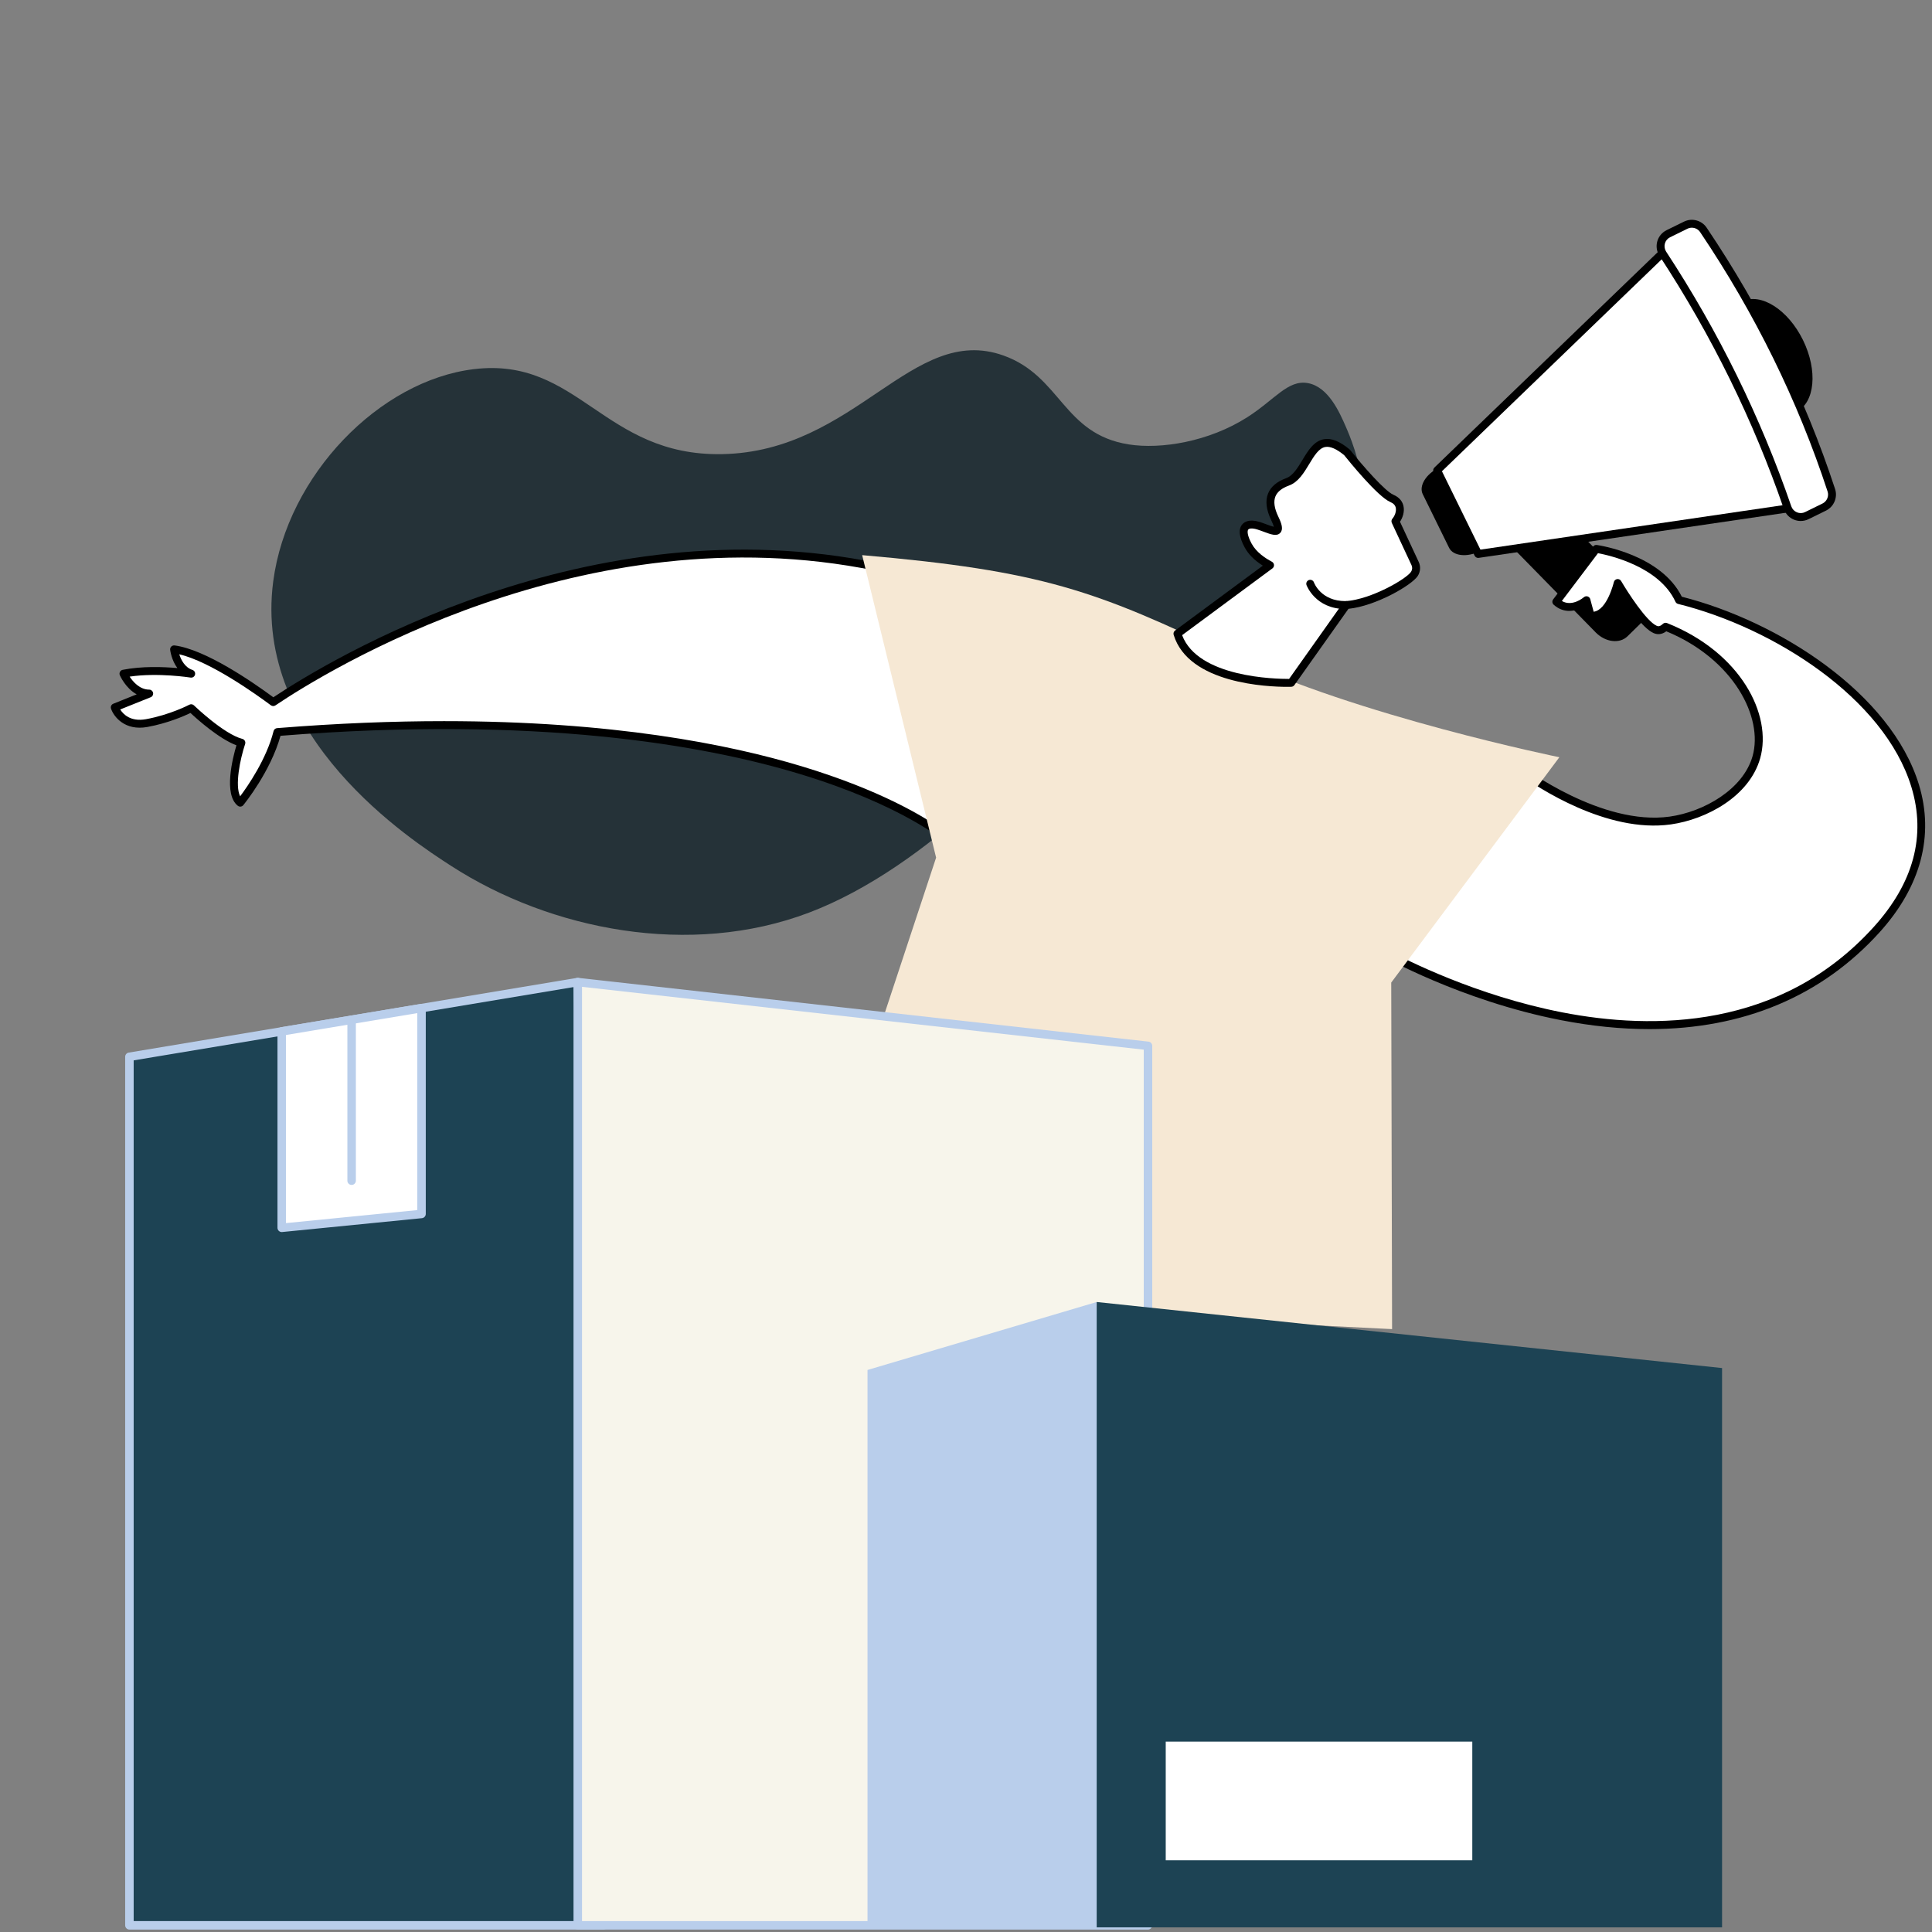 <?xml version="1.0" encoding="utf-8"?>
<!-- Generator: Adobe Illustrator 16.0.0, SVG Export Plug-In . SVG Version: 6.00 Build 0)  -->
<!DOCTYPE svg PUBLIC "-//W3C//DTD SVG 1.1//EN" "http://www.w3.org/Graphics/SVG/1.1/DTD/svg11.dtd">
<svg version="1.1" id="Layer_1" xmlns="http://www.w3.org/2000/svg" xmlns:xlink="http://www.w3.org/1999/xlink" x="0px" y="0px"
	 width="750px" height="750px" viewBox="0 0 750 750" enable-background="new 0 0 750 750" xml:space="preserve">
<rect x="0" y="0" width="750" height="750" fill="#808080" stroke="none"/>
<g>
	<g>
		<g>
			<path fill="#253238" d="M458.544,246.915c-4.712-1.954-8.104-4.712-13.93-4.37c-13.465,0.79-22.472,17.114-25.126,21.64
				c-14.45,24.636-59.447,72.636-105.361,90.072c-46.177,17.54-100.352,6.848-139.023-18.132
				c-15.222-9.835-77.056-49.775-69.036-110.465c5.454-41.265,41.33-77.974,77.934-82.362c40.595-4.866,50.226,33.839,96.296,32.997
				c51.989-0.949,73.764-50.859,109.167-38.311c22.479,7.967,23.125,30.491,48.708,34.538c12.546,1.985,31.155-1.066,46.027-10.556
				c10.729-6.846,15.761-14.649,23.533-13.237c7.975,1.449,12.313,11.416,14.707,16.914c2.635,6.05,16.695,38.35-3.677,63.559
				C503.111,248.572,475.17,253.809,458.544,246.915z"/>
		</g>
		<g>
			<path fill="none" d="M265.367,364.313c-31.197,0-63.778-9.254-91.093-26.9c-64.362-41.578-73.441-83.831-69.724-111.956
				c5.493-41.56,41.054-79.1,79.271-83.684c20.923-2.509,33.7,6.147,47.235,15.31c13.137,8.892,26.75,18.091,49.217,17.677
				c25.113-0.458,43.203-12.651,59.164-23.41c17.075-11.509,31.828-21.447,50.543-14.813c10.659,3.777,16.556,10.672,22.255,17.339
				c6.606,7.725,12.847,15.02,26.181,17.13c11.475,1.818,29.828-0.675,44.962-10.334c3.44-2.194,6.321-4.522,8.861-6.573
				c5.502-4.447,9.849-7.951,15.771-6.882c8.778,1.596,13.37,12.141,15.837,17.807c6.378,14.646,14.349,42.574-3.887,65.141
				c-16.406,20.295-44.96,25.229-62.001,18.164c-0.001,0-0.001,0-0.001,0c-1.236-0.514-2.37-1.072-3.47-1.612
				c-3.128-1.542-5.82-2.879-9.781-2.644c-12.146,0.713-20.746,15.479-23.569,20.331l-0.325,0.556
				c-13.268,22.62-58.021,72.457-106.138,90.729C299.412,361.488,282.599,364.313,265.367,364.313z M190.846,144.411
				c-2.127,0-4.341,0.131-6.661,0.409c-36.289,4.351-71.366,41.463-76.596,81.039c-3.601,27.247,5.334,68.271,68.346,108.978
				c41.615,26.882,95.645,33.941,137.647,17.987c47.405-18.003,91.504-67.12,104.582-89.416l0.32-0.546
				c3.03-5.204,12.254-21.04,26.041-21.849c4.757-0.278,8.094,1.364,11.317,2.953c1.054,0.519,2.145,1.055,3.289,1.531
				c16.093,6.672,43.417,1.331,58.44-17.26c17.218-21.307,9.56-47.979,3.463-61.982c-2.24-5.146-6.408-14.715-13.576-16.019
				c-4.544-0.82-8.211,2.143-13.295,6.249c-2.604,2.103-5.555,4.487-9.138,6.771c-15.812,10.094-35.05,12.687-47.092,10.778
				c-14.451-2.285-21.354-10.359-28.031-18.165c-5.439-6.362-11.063-12.938-20.951-16.442c-17.263-6.124-31.414,3.419-47.801,14.465
				c-16.314,10.997-34.804,23.458-60.824,23.935c-23.421,0.404-37.458-9.043-50.992-18.206
				C217.818,151.828,206.862,144.411,190.846,144.411z"/>
		</g>
	</g>
	<g>
		<g>
			<path d="M568.082,193.065l51.354,52.424c3.764,3.841,9.293,4.525,12.352,1.528l5.036-4.935c3.06-2.997,2.49-8.54-1.27-12.38
				l-51.356-52.425L568.082,193.065z"/>
		</g>
		<g>
			<ellipse transform="matrix(0.898 -0.441 0.441 0.898 9.275 316.852)" cx="686.512" cy="138.467" rx="14.579" ry="23.851"/>
		</g>
		<g>
			<path d="M552.307,191.836l10.229,20.822c1.573,3.207,6.945,3.795,11.997,1.314L558.6,181.538
				C553.549,184.02,550.732,188.63,552.307,191.836z"/>
		</g>
		<g>
			<g>
				<path fill="#FFFFFF" d="M669.923,123.12c-5.08,17.372-14.354,33.543-27.444,46.885c-19.947,20.332-46.655,31.958-74.396,33.35
					l5.743,11.69l122.368-17.982l8.099-3.978L669.923,123.12z"/>
			</g>
		</g>
		<g>
			<g>
				<polygon fill="#FFFFFF" points="655.015,92.772 646.92,96.75 557.893,182.611 573.825,215.045 696.193,197.063 704.292,193.085 
									"/>
			</g>
			<g>
				<path d="M573.823,216.578c-0.578,0-1.115-0.328-1.375-0.858l-15.934-32.433c-0.294-0.597-0.167-1.316,0.314-1.779l89.024-85.862
					c0.116-0.111,0.245-0.202,0.389-0.272l8.098-3.978c0.364-0.178,0.787-0.206,1.171-0.074c0.384,0.131,0.702,0.411,0.882,0.776
					l49.274,100.313c0.372,0.759,0.061,1.679-0.699,2.052l-8.099,3.977c-0.144,0.07-0.297,0.119-0.452,0.141l-122.37,17.981
					C573.972,216.572,573.896,216.578,573.823,216.578z M559.762,182.939l14.945,30.425l121.025-17.784l6.507-3.196l-47.924-97.558
					l-6.506,3.194L559.762,182.939z"/>
			</g>
		</g>
		<g>
			<g>
				<path fill="#FFFFFF" d="M708.174,196.841l-6.759,3.321c-2.921,1.435-6.427-0.025-7.483-3.101
					c-11.839-34.434-27.937-67.29-48.414-98.523c-1.78-2.715-0.789-6.375,2.126-7.808l6.752-3.317
					c2.422-1.189,5.35-0.41,6.856,1.826c21.448,31.832,38.018,65.522,49.673,101.081
					C711.761,192.875,710.584,195.657,708.174,196.841z"/>
			</g>
			<g>
				<path d="M699.039,202.247c-0.896,0-1.796-0.173-2.639-0.522c-1.844-0.761-3.271-2.278-3.919-4.165
					c-11.796-34.313-28.03-67.346-48.247-98.182c-1.09-1.665-1.415-3.722-0.891-5.639c0.521-1.912,1.844-3.51,3.624-4.384
					l6.755-3.319c3.093-1.52,6.875-0.511,8.8,2.345c21.455,31.84,38.232,65.978,49.857,101.462c1.069,3.261-0.449,6.86-3.532,8.374
					l-6.758,3.321C701.131,202.009,700.086,202.247,699.039,202.247z M656.767,88.396c-0.573,0-1.151,0.126-1.693,0.393
					l-6.754,3.319c-1.006,0.494-1.723,1.361-2.017,2.44c-0.295,1.071-0.111,2.219,0.501,3.15
					c20.354,31.05,36.698,64.312,48.576,98.865c0.365,1.054,1.161,1.901,2.189,2.326c1.037,0.427,2.162,0.392,3.168-0.104
					l6.759-3.32c1.718-0.844,2.566-2.85,1.971-4.667c-11.54-35.215-28.19-69.097-49.487-100.704
					C659.243,89.003,658.021,88.396,656.767,88.396z"/>
			</g>
		</g>
	</g>
	<g>
		<g>
			<path fill="#FFFFFF" d="M651.801,232.957c-7.517-16.363-32.129-19.875-32.129-19.875l-15.513,20.525
				c5.364,4.872,11.696-0.608,11.696-0.608l1.63,6.012c7.471,0.829,10.506-12.689,10.506-12.689s9.174,15.718,14.574,18.045
				c1.468,0.632,2.821,0.075,4.017-1.063c26.608,10.594,40.032,33.729,35.238,50.652c-4.018,14.186-20.479,22.736-33.413,24.564
				c-27.384,3.868-58.264-19.661-58.264-19.661l-53.42,70.597c0,0,121.075,69.616,191.794-8.58
				C778.076,306.082,711.505,247.772,651.801,232.957z"/>
		</g>
		<g>
			<path d="M640.341,399.502c-10.997,0-22.521-1.162-34.532-3.507c-38.909-7.588-69.544-25.033-69.851-25.209
				c-0.381-0.218-0.651-0.592-0.738-1.023c-0.087-0.432,0.015-0.878,0.282-1.231l53.419-70.596c0.245-0.326,0.61-0.539,1.016-0.593
				c0.403-0.062,0.812,0.052,1.137,0.297c0.304,0.231,30.69,23.085,57.117,19.363c13.204-1.865,28.489-10.524,32.155-23.462
				c4.257-15.026-7.347-37.68-33.484-48.468c-1.961,1.453-3.719,1.217-4.903,0.703c-4.363-1.88-10.446-10.871-13.49-15.719
				c-1.559,4.332-5.022,11.144-11.15,10.479c-0.626-0.071-1.146-0.514-1.312-1.122l-1.06-3.913
				c-3.039,1.741-7.784,2.903-11.817-0.759c-0.586-0.533-0.671-1.427-0.191-2.06l15.513-20.525c0.335-0.446,0.889-0.676,1.438-0.594
				c1.025,0.147,24.879,3.729,32.987,20.083c37.709,9.567,81.252,37.567,92.039,72.923c6.04,19.794,0.764,39.621-15.26,57.338
				C707.164,386.776,676.687,399.5,640.341,399.502z M539.015,368.969c6.616,3.562,33.927,17.502,67.46,24.032
				c35.268,6.865,84.872,6.688,120.905-33.152c15.479-17.114,20.392-35.412,14.603-54.385c-10.523-34.485-53.52-61.83-90.551-71.019
				c-0.454-0.113-0.831-0.425-1.025-0.849c-6.295-13.702-25.702-18.034-30.073-18.847l-14.021,18.552
				c4.03,2.371,8.343-1.292,8.543-1.463c0.397-0.348,0.944-0.462,1.45-0.307c0.503,0.155,0.894,0.556,1.032,1.065l1.321,4.88
				c5.261-0.688,7.812-11.378,7.836-11.492c0.139-0.615,0.639-1.083,1.262-1.179c0.626-0.094,1.241,0.197,1.56,0.742
				c2.482,4.251,9.813,15.667,13.858,17.41c0.32,0.139,1.065,0.462,2.349-0.763c0.433-0.416,1.069-0.538,1.626-0.317
				c28.697,11.428,40.916,35.666,36.149,52.496c-4.214,14.862-20.929,23.722-34.678,25.663
				c-24.915,3.517-52.027-14.644-58.167-19.046L539.015,368.969z"/>
		</g>
	</g>
	<g>
		<g>
			<path fill="#FFFFFF" d="M367.811,325.578L340.97,220.202c-113.554-23.685-213.776,38.138-234.902,52.358
				c-7.046-5.251-26.357-18.918-38.488-20.481c0,0,0.887,7.539,6.641,9.442c0,0-14.5-2.334-26.289,0.005
				c0,0,3.429,7.795,9.988,7.723l-13.366,5.36c0,0,2.655,7.863,12.397,6.087c9.742-1.776,17.269-5.772,17.269-5.772
				s11.752,11.393,19.484,13.404c0,0-6.199,18.73-0.443,23.258c0,0,10.877-13.303,14.427-27.396
				C302.835,268.463,367.811,325.578,367.811,325.578z"/>
		</g>
		<g>
			<path d="M367.811,327.112c-0.363,0-0.724-0.129-1.012-0.379c-0.161-0.144-16.632-14.299-56.606-26.367
				c-36.791-11.108-101.544-22.655-201.3-14.732c-3.838,13.842-14.001,26.384-14.444,26.925c-0.529,0.646-1.478,0.749-2.134,0.235
				c-5.604-4.408-1.983-18.595-0.528-23.469c-6.746-2.519-15.221-10.106-17.841-12.549c-2.389,1.15-8.804,3.986-16.718,5.429
				c-8.735,1.597-13.062-3.953-14.126-7.104c-0.261-0.772,0.127-1.612,0.882-1.914l9.083-3.644c-4.258-2.325-6.421-7.132-6.539-7.4
				c-0.188-0.425-0.171-0.914,0.044-1.326c0.214-0.413,0.604-0.706,1.061-0.795c7.448-1.479,15.831-1.154,21.218-0.678
				c-2.293-3.106-2.766-6.855-2.794-7.088c-0.055-0.469,0.109-0.937,0.444-1.268c0.336-0.334,0.802-0.482,1.275-0.432
				c11.929,1.537,30.171,14.105,38.338,20.128c21.378-14.222,122.089-75.575,235.168-51.983c0.575,0.119,1.029,0.554,1.173,1.122
				l26.841,105.375c0.167,0.652-0.111,1.334-0.684,1.686C368.364,327.037,368.087,327.112,367.811,327.112z M172.397,279.948
				c65.178,0,110.425,8.918,138.978,17.571c30.337,9.191,47.086,19.381,53.861,24.165L339.72,221.51
				c-113.172-23.144-213.74,39.498-232.796,52.323c-0.539,0.363-1.25,0.347-1.772-0.043c-5.484-4.088-23.465-16.984-35.552-19.786
				c0.654,2.073,2.095,5.066,5.104,6.06c0.758,0.25,1.197,1.043,1.009,1.82c-0.189,0.775-0.938,1.28-1.735,1.149
				c-0.133-0.022-12.698-1.994-23.65-0.366c1.319,2.031,3.95,5.032,7.578,5.048c0.004,0,0.01,0,0.016,0
				c0.73,0,1.362,0.517,1.504,1.233c0.144,0.726-0.249,1.449-0.934,1.723l-11.828,4.744c1.157,1.842,4.024,4.867,10.015,3.773
				c9.373-1.711,16.752-5.581,16.825-5.62c0.586-0.31,1.309-0.208,1.785,0.254c0.116,0.112,11.552,11.136,18.804,13.021
				c0.41,0.106,0.757,0.378,0.961,0.75c0.203,0.374,0.241,0.813,0.109,1.216c-2.012,6.087-4.021,16.171-1.935,20.315
				c2.855-3.817,10.228-14.401,12.975-25.309c0.16-0.638,0.709-1.1,1.364-1.154C131.063,280.769,152.647,279.948,172.397,279.948z"
				/>
		</g>
	</g>
	<g>
		<path fill="#F6E8D4" d="M334.69,215.503l28.708,117.429l-56.625,171.345l233.633,11.685l-0.329-134.532l65.265-87.473
			c0,0-78.784-16.061-127.224-39.393C425.548,229.242,404.675,221.589,334.69,215.503z"/>
	</g>
	<g>
		<g>
			<g>
				<path fill="#FFFFFF" d="M549.341,218.762l-7.648-16.411c1.72-1.968,3.392-6.861-1.38-8.876s-17.408-17.849-17.408-17.849
					c-14.283-11.851-14.419,8.286-23.058,11.429c-5.978,2.174-8.69,6.5-4.992,14.174c3.7,7.674-1.419,4.378-6.35,2.847
					c-4.932-1.531-7.714,0.781-3.979,7.696c1.938,3.588,5.512,6.078,8.509,7.652L457.081,246
					c6.19,20.327,44.145,19.077,44.145,19.077l21.403-30.199c10.139-0.723,24.316-8.823,26.439-12.101
					C549.848,221.575,549.945,220.06,549.341,218.762z"/>
			</g>
			<g>
				<path d="M499.707,266.63c-7.447,0-38.3-1.162-44.093-20.183c-0.189-0.621,0.032-1.295,0.556-1.679l34.064-25.183
					c-3.245-2.033-5.612-4.409-7.059-7.087c-2.179-4.03-2.504-7.02-0.969-8.887c0.76-0.922,2.645-2.274,6.753-1
					c0.917,0.284,1.844,0.629,2.719,0.955c0.871,0.324,2.076,0.773,2.83,0.942c-0.115-0.466-0.389-1.272-1.035-2.614
					c-1.942-4.032-2.346-7.512-1.194-10.342c1.072-2.631,3.44-4.628,7.044-5.939c2.594-0.945,4.467-4.047,6.278-7.049
					c2.2-3.642,4.474-7.408,8.4-8.074c2.858-0.485,6.091,0.81,9.882,3.954c0.08,0.068,0.155,0.143,0.221,0.223
					c4.981,6.244,13.567,16.027,16.803,17.395c2.665,1.123,3.594,2.97,3.905,4.323c0.502,2.187-0.244,4.514-1.34,6.154l7.257,15.573
					c0.836,1.79,0.696,3.845-0.374,5.497c-2.308,3.561-16.29,11.661-26.887,12.734l-20.99,29.62
					c-0.278,0.392-0.724,0.63-1.203,0.646C501.111,266.615,500.563,266.63,499.707,266.63z M458.894,246.568
					c6.199,16.465,36.366,17,41.531,16.988l20.953-29.565c0.266-0.374,0.685-0.611,1.142-0.643
					c9.828-0.701,23.435-8.584,25.262-11.406c0.493-0.76,0.556-1.707,0.17-2.534l-7.649-16.412c-0.257-0.551-0.164-1.201,0.237-1.66
					c0.869-0.993,1.615-2.827,1.284-4.264c-0.221-0.966-0.91-1.681-2.108-2.188c-4.879-2.058-16.188-16.029-17.909-18.18
					c-2.965-2.436-5.42-3.508-7.291-3.191c-2.541,0.43-4.36,3.444-6.286,6.633c-2.087,3.459-4.245,7.033-7.857,8.346
					c-2.754,1.002-4.52,2.42-5.251,4.214c-0.811,1.993-0.435,4.635,1.116,7.854c1.35,2.799,1.997,4.937,0.773,6.281
					c-1.349,1.483-3.579,0.65-6.399-0.404c-0.826-0.307-1.696-0.631-2.56-0.898c-2.031-0.633-3.141-0.386-3.475,0.019
					c-0.461,0.563-0.4,2.336,1.3,5.481c1.798,3.332,5.272,5.66,7.871,7.025c0.467,0.246,0.775,0.713,0.814,1.24
					c0.04,0.526-0.192,1.038-0.617,1.35L458.894,246.568z"/>
			</g>
		</g>
		<g>
			<path d="M522.296,236.415c-11.678,0-15.079-9.194-15.111-9.288c-0.283-0.797,0.134-1.675,0.93-1.958
				c0.8-0.278,1.674,0.131,1.956,0.927c0.12,0.324,2.792,7.251,12.224,7.251c0.112,0,0.231,0,0.336-0.003
				c0.836,0,1.519,0.67,1.532,1.51c0.016,0.845-0.661,1.542-1.509,1.557C522.533,236.414,522.414,236.415,522.296,236.415z"/>
		</g>
	</g>
</g>
<g>
	<g>
		<g>
			<polygon fill="#1D4354" points="234.3,747.403 50.242,747.403 50.242,410.238 224.286,381.24 			"/>
		</g>
		<g>
			<path fill="#B9CEEB" d="M234.298,749.054H50.241c-0.912,0-1.649-0.738-1.649-1.65V410.239c0-0.808,0.583-1.496,1.379-1.628
				l174.044-28.998c0.468-0.075,0.951,0.052,1.32,0.355c0.368,0.304,0.587,0.75,0.601,1.227l10.014,366.162
				c0.01,0.445-0.157,0.878-0.467,1.196C235.17,748.873,234.745,749.054,234.298,749.054z M51.892,745.754h180.712l-9.916-362.575
				L51.892,411.636V745.754z"/>
		</g>
	</g>
	<g>
		<g>
			<polygon fill="#F7F5EB" points="445.65,747.403 224.286,747.403 224.286,381.24 445.65,405.998 			"/>
		</g>
		<g>
			<path fill="#B9CEEB" d="M445.651,749.054H224.285c-0.913,0-1.649-0.738-1.649-1.65V381.241c0-0.469,0.2-0.917,0.548-1.23
				c0.351-0.313,0.819-0.457,1.285-0.41l221.364,24.758c0.835,0.093,1.466,0.801,1.466,1.64v341.405
				C447.3,748.315,446.562,749.054,445.651,749.054z M225.936,745.754H444v-338.28l-218.064-24.388V745.754z"/>
		</g>
	</g>
	<g>
		<g>
			<polygon fill="#FFFFFF" points="163.636,391.345 109.365,400.389 109.365,476.631 163.636,471.248 			"/>
		</g>
		<g>
			<path fill="#B9CEEB" d="M109.366,478.278c-0.408,0-0.802-0.149-1.107-0.424c-0.346-0.314-0.542-0.759-0.542-1.225v-76.241
				c0-0.808,0.583-1.496,1.379-1.628l54.27-9.043c0.477-0.074,0.968,0.054,1.337,0.369c0.371,0.312,0.583,0.773,0.583,1.258v79.903
				c0,0.848-0.644,1.559-1.488,1.644l-54.271,5.381C109.473,478.276,109.419,478.278,109.366,478.278z M111.016,401.785v73.023
				l50.969-5.055v-76.461L111.016,401.785z"/>
		</g>
	</g>
	<g>
		<g>
			<path fill="#FFFFFF" d="M136.5,458.338v-62.471V458.338z"/>
		</g>
		<g>
			<path fill="#B9CEEB" d="M136.501,459.987c-0.912,0-1.65-0.737-1.65-1.649v-62.474c0-0.911,0.738-1.647,1.65-1.647
				c0.912,0,1.65,0.736,1.65,1.647v62.474C138.152,459.25,137.413,459.987,136.501,459.987z"/>
		</g>
	</g>
</g>
<g>
	<g>
		<g>
			<polygon fill="#B9CEEB" points="452.537,748.202 336.767,748.202 336.767,531.821 425.734,505.434 			"/>
		</g>
		<g>
			<path fill="none" d="M452.537,750H336.767c-0.993,0-1.798-0.805-1.798-1.798V531.82c0-0.795,0.524-1.498,1.289-1.725
				l88.968-26.386c0.503-0.151,1.061-0.071,1.508,0.226c0.442,0.294,0.732,0.771,0.791,1.303l26.802,242.766
				c0.055,0.508-0.107,1.017-0.448,1.396C453.535,749.781,453.047,750,452.537,750z M338.566,746.403h111.961L424.185,507.77
				l-85.619,25.393V746.403z"/>
		</g>
	</g>
	<g>
		<g>
			<polygon fill="#1D4354" points="668.502,748.202 425.734,748.202 425.734,505.434 668.502,531.079 			"/>
		</g>
		<g>
			<path fill="none" d="M668.501,750H425.735c-0.993,0-1.799-0.805-1.799-1.798V505.434c0-0.51,0.217-0.995,0.596-1.336
				c0.379-0.342,0.885-0.506,1.393-0.451l242.765,25.644c0.917,0.097,1.609,0.867,1.609,1.788v217.124
				C670.299,749.195,669.495,750,668.501,750z M427.534,746.403h239.168V532.697l-239.168-25.265V746.403z"/>
		</g>
	</g>
	<g>
		<g>
			<rect x="452.537" y="676.094" fill="#FFFFFF" width="119.005" height="46.067"/>
		</g>
		<g>
			<path fill="none" d="M571.539,723.959H452.537c-0.995,0-1.8-0.804-1.8-1.798v-46.067c0-0.995,0.805-1.799,1.8-1.799h119.002
				c0.994,0,1.801,0.804,1.801,1.799v46.067C573.34,723.155,572.533,723.959,571.539,723.959z M454.335,720.362H569.74v-42.471
				H454.335V720.362z"/>
		</g>
	</g>
</g>
</svg>

